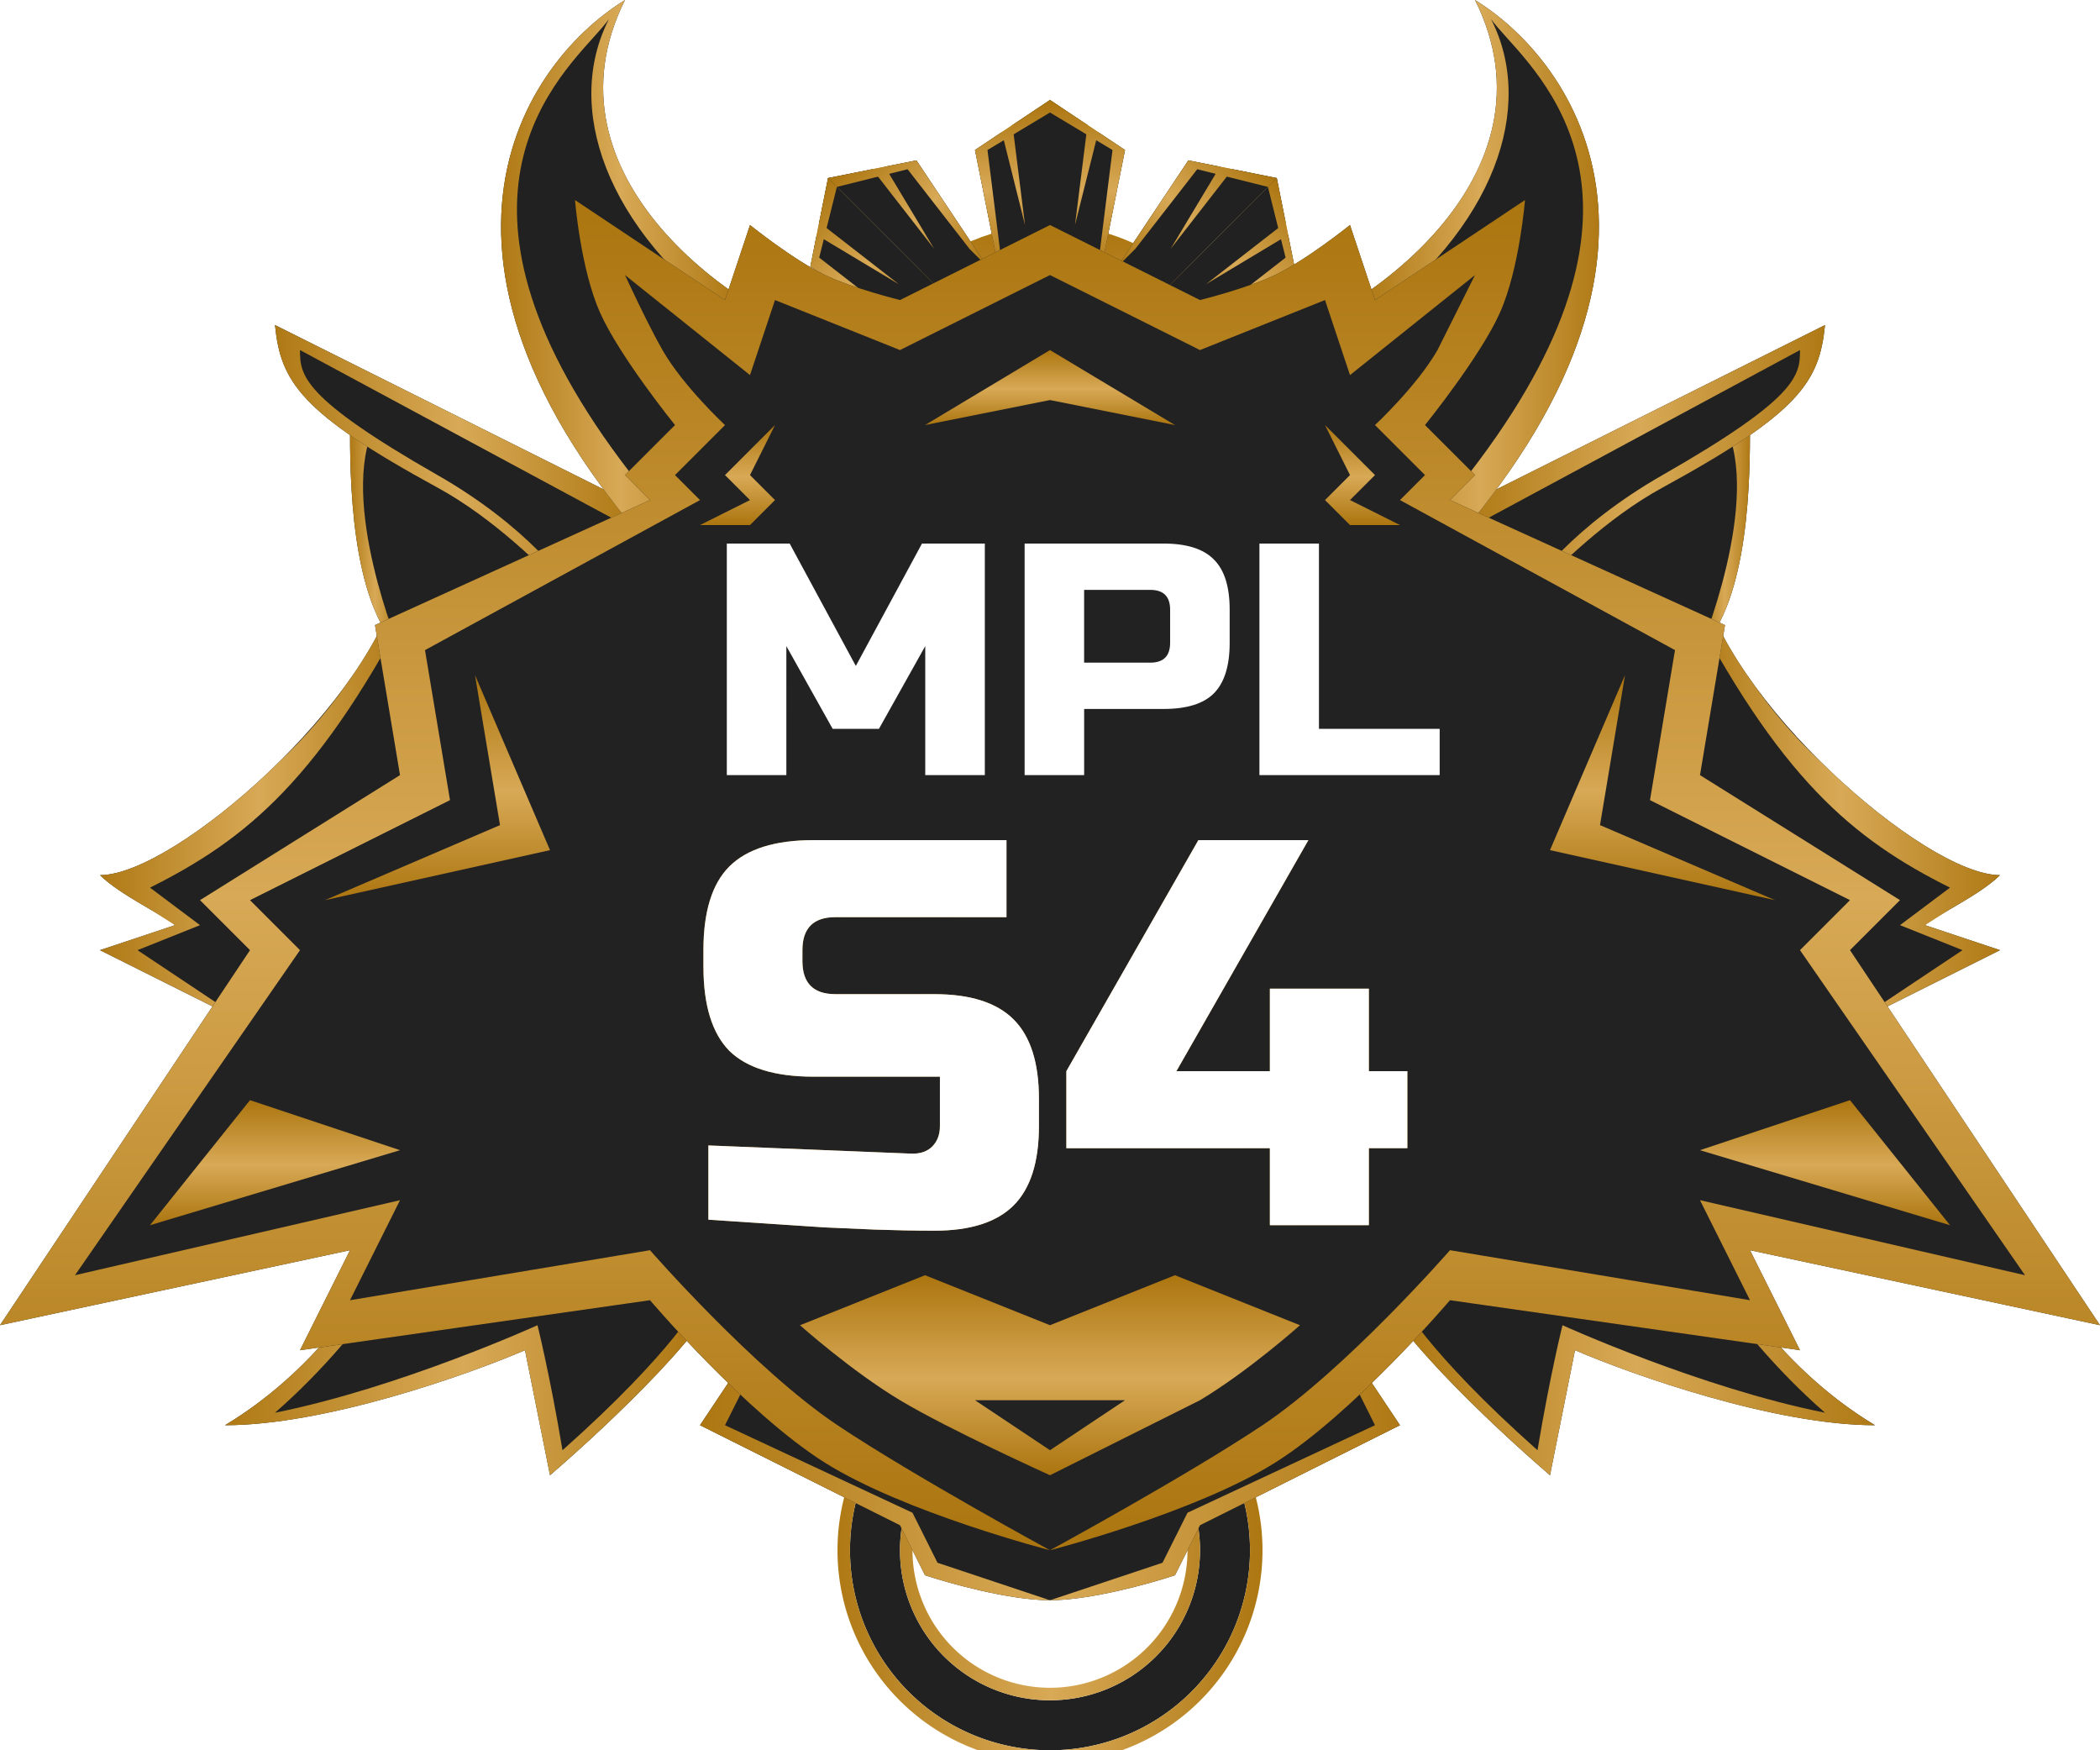 <svg xmlns="http://www.w3.org/2000/svg" width="84" height="70" fill="none" xmlns:v="https://vecta.io/nano"><style><![CDATA[.B{fill:#212121}.C{fill-rule:evenodd}]]></style><g class="C"><path d="M42 70a8 8 0 1 0 0-16 8 8 0 1 0 0 16zm0-2a6 6 0 1 0 0-12 6 6 0 1 0 0 12z" class="B"/><path d="M50.5 62a8.5 8.5 0 1 1-17 0 8.5 8.5 0 1 1 17 0zM42 67.5a5.5 5.5 0 1 0 0-11 5.5 5.5 0 1 0 0 11zm8-5.5a8 8 0 1 1-16 0 8 8 0 1 1 16 0zm-2 0a6 6 0 1 1-12 0 6 6 0 1 1 12 0z" fill="url(#B)"/></g><circle cx="42" cy="17" r="8" fill="url(#C)"/><path d="M39 6l3-2v7h-2l-1-5z" fill="url(#D)"/><path d="M45 6l-3-2v7h2l1-5z" fill="url(#E)"/><g class="C"><g class="B"><path d="M40.071 5.286L39 6l1 5h2V4l-1.5 1 .5 4-.928-3.714z"/><path d="M43.928 5.286L45 6l-1 5h-2V4l1.5 1h0L43 9l.929-3.714z"/></g><path d="M42 4l-3 2 1 5v-1l-.5-4L42 4.5V4z" fill="url(#D)"/><path d="M42 4l3 2-1 5v-1l.5-4L42 4.5V4z" fill="url(#E)"/></g><path d="M32.414 10.657l.707-3.535 4.95 4.95-1.414 1.414-4.243-2.828z" fill="url(#F)"/><path d="M36.657 6.414l-3.535.707 4.95 4.95 1.414-1.414-2.829-4.243z" fill="url(#G)"/><g class="C"><g class="B"><path d="M32.667 9.394l-.252 1.263 4.243 2.829 1.414-1.414-4.95-4.95-.354 1.768 3.182 2.475-3.283-1.97z"/><path d="M35.394 6.667l1.263-.253 2.829 4.243-1.414 1.414-4.95-4.95 1.768-.354 2.475 3.182-1.97-3.283z"/></g><path d="M33.121 7.121l-.707 3.535 4.243 2.829-.707-.707-3.182-2.475.707-2.828-.354-.354z" fill="url(#F)"/><path d="M33.121 7.121l3.535-.707 2.829 4.243-.707-.707-2.475-3.182-2.828.707-.354-.354z" fill="url(#G)"/></g><path d="M51.778 10.657l-.707-3.535-4.95 4.95 1.414 1.414 4.243-2.828z" fill="url(#H)"/><path d="M47.536 6.414l3.535.707-4.95 4.95-1.414-1.414 2.828-4.243z" fill="url(#I)"/><g class="C"><g class="B"><path d="M51.526 9.394l.252 1.263-4.243 2.829-1.414-1.414 4.95-4.95.354 1.768-3.182 2.475 3.283-1.97z"/><path d="M48.798 6.667l-1.263-.253-2.828 4.243 1.414 1.414 4.95-4.95-1.768-.354-2.475 3.182 1.97-3.283z"/></g><path d="M51.071 7.121l.707 3.535-4.243 2.829.707-.707 3.182-2.475-.707-2.828.354-.354z" fill="url(#H)"/><path d="M51.071 7.121l-3.535-.707-2.828 4.243.707-.707 2.475-3.182 2.828.707.353-.354z" fill="url(#I)"/></g><path d="M4 35c3 0 11-7 12-12l3 3v6l-9 9-6-3 3-1c-.333-.333-2.2-1.2-3-2z" class="B"/><path d="M11.15 30.487C8.549 33.057 5.58 35 4 35c.486.486 1.366.997 2.057 1.398L7 37l-3 1 6 3-4.5-3L8 37l-2-1.5c3.887-1.944 6.83-4.359 10.664-11.836L16 23c-.276 1.378-1.083 2.907-2.17 4.401-.705 1.006-1.591 2.06-2.68 3.087z" fill="url(#J)" class="C"/><path d="M24 22c-.333.333-4 1.6-8 4-2-2-2-7-2-9 4 0 7 2.667 10 5z" class="B"/><path d="M16 26c-2-2-2-7-2-9h1c-1.5 3 1 9 1 9z" fill="url(#K)"/><path d="M27 21l-16-8c.226 2.254 1 3.5 6.5 6.5C19.936 20.829 22 23 23 24l4-3z" class="B"/><path d="M12 14c0 1 .06 1.892 5.5 5 3.5 2 5.333 4.333 5.5 5l-.244-.245c-1.069-1.077-3.003-3.026-5.256-4.254-5.5-3-6.274-4.246-6.5-6.5l14.667 7.333L25 21l-13-7z" fill="url(#L)" class="C"/><path d="M9 57c4-2.4 6.333-6.333 7-8h13v2c0 1.6-4.667 6-7 8l-1-5c-2.333 1-8 3-12 3z" class="B"/><path d="M13.987 52.416C12.801 53.995 11.139 55.717 9 57c4 0 9.667-2 12-3l1 5c1.659-1.422 4.498-4.058 6-6.037V52s-1 2-5.5 6c-.5-3-1-5-1-5S16 55.5 11 56.5c4-3.5 6-7.5 6-7.5s-1.22 1.525-3.013 3.416z" fill="url(#M)" class="C"/><path d="M28 24C15.2 11.2 20.667 2.667 25 0c-3.5 7 4.333 12.667 9 14 0 .333-1.2 2.8-6 10z" class="B"/><path d="M25.097 20.801c.321.128.625.199.903.199l.5-.5C16.834 9.153 21.65 3.811 23.729 1.505c.267-.296.489-.543.63-.745C22.576 4.245 24.135 9.098 29.5 13c.058-.351.042-.757-.034-1.2C25.727 9.246 22.521 4.957 25 0c-3.962 2.438-8.87 9.779.097 20.801z" fill="url(#N)" class="C"/><path d="M80 35c-3 0-11-7-12-12l-3 3v6l9 9 6-3-3-1c.333-.333 2.2-1.2 3-2z" class="B"/><path d="M72.85 30.487C75.451 33.057 78.42 35 80 35c-.486.486-1.366.997-2.057 1.398L77 37l3 1-6 3 4.5-3-2.5-1 2-1.5c-3.887-1.944-6.83-4.359-10.664-11.836L68 23c.275 1.378 1.083 2.907 2.17 4.401.705 1.006 1.591 2.06 2.68 3.087z" fill="url(#O)" class="C"/><path d="M60 22c.333.333 4 1.6 8 4 2-2 2-7 2-9-4 0-7 2.667-10 5z" class="B"/><path d="M68 26c2-2 2-7 2-9h-1c1.5 3-1 9-1 9z" fill="url(#P)"/><path d="M57 21l16-8c-.225 2.254-1 3.5-6.5 6.5C64.064 20.829 62 23 61 24l-4-3z" class="B"/><g class="C"><path d="M72 14c0 1-.06 1.892-5.5 5-3.5 2-5.333 4.333-5.5 5l.244-.245c1.069-1.077 3.003-3.026 5.256-4.254 5.5-3 6.275-4.246 6.5-6.5l-14.667 7.333L59 21l13-7z" fill="url(#Q)"/><path d="M54 54l2 3-8 4-1 2c-1 .333-3.4 1-5 1V54h12zm-24 0l-2 3 8 4 1 2c1 .333 3.4 1 5 1V54H30z" class="B"/><path d="M54 55h.667L56 57h0l-8 4-1 2c-1 .333-3.4 1-5 1l4.5-1.5 1-2L55 57l-1-2zm-24 0h-.667L28 57h0l8 4 1 2c1 .333 3.4 1 5 1l-4.5-1.5-1-2L29 57l1-2z" fill="url(#R)"/></g><path d="M75 57c-4-2.4-6.333-6.333-7-8H55v2c0 1.6 4.667 6 7 8l1-5c2.333 1 8 3 12 3z" class="B"/><path d="M70.013 52.416C71.199 53.995 72.861 55.717 75 57c-4 0-9.667-2-12-3l-1 5c-1.659-1.422-4.498-4.058-6-6.037V52s1 2 5.5 6c.5-3 1-5 1-5S68 55.5 73 56.5C69 53 67 49 67 49s1.22 1.525 3.013 3.416z" fill="url(#S)" class="C"/><path d="M56 24c12.8-12.8 7.333-21.333 3-24 3.5 7-4.333 12.667-9 14 0 .333 1.2 2.8 6 10z" class="B"/><g class="C"><path d="M58.903 20.801c-.321.128-.625.199-.903.199l-.5-.5c9.666-11.347 4.849-16.689 2.77-18.995-.267-.296-.489-.543-.63-.745 1.783 3.484.224 8.338-5.141 12.24-.058-.351-.042-.757.034-1.2C58.273 9.246 61.479 4.957 59 0c3.962 2.438 8.87 9.779-.097 20.801z" fill="url(#T)"/><path d="M42 9l-6 3s-1.886-.467-3-1c-1.27-.607-3-2-3-2l-1 3-6-4s.219 2.743 1 4.5 3 4.5 3 4.5l-2 2 1 1-11 5 1 6-8 5 2 2L0 53l14-3-2 4 14-2s3.841 4.516 7 6.5c3.194 2.005 9 3.5 9 3.5h0s5.806-1.495 9-3.5c3.159-1.984 7-6.5 7-6.5l14 2-2-4 14 3-10-15 2-2-8-5 1-6-11-5 1-1-2-2s2.219-2.743 3-4.5S61 8 61 8l-6 4-1-3s-1.73 1.392-3 2c-1.114.533-3 1-3 1l-6-3z" fill="#232222"/><path d="M36 14l6-3 6 3 5-2 1 3 5-4-1.5 3c-.822 1.438-2.5 3-2.5 3l2 2-1 1 11 6-1 6 8 4-2 2 9 13-13-3 2 4-12-2s-4.167 4.776-7.5 7c-3.051 2.036-8.5 5-8.5 5s5.806-1.495 9-3.5c3.159-1.984 7-6.5 7-6.5l14 2-2-4 14 3-10-15 2-2-8-5 1-6-11-5 1-1-2-2s2.219-2.743 3-4.5S61 8 61 8l-6 4-1-3s-1.73 1.392-3 2c-1.114.533-3 1-3 1l-6-3-6 3s-1.886-.467-3-1c-1.27-.607-3-2-3-2l-1 3-6-4s.219 2.743 1 4.5 3 4.5 3 4.5l-2 2 1 1-11 5 1 6-8 5 2 2L0 53l14-3-2 4 14-2s3.841 4.516 7 6.5c3.194 2.005 9 3.5 9 3.5s-5.449-2.964-8.5-5c-3.332-2.224-7.5-7-7.5-7l-12 2 2-4-13 3 9-13-2-2 8-4-1-6 11-6-1-1 2-2s-1.678-1.561-2.5-3c-.613-1.072-1.5-3-1.5-3l5 4 1-3 5 2z" fill="url(#U)"/></g><path d="M6 49l4-5 6 2-10 3z" fill="url(#V)"/><path d="M20 33l-1-6 3 7-9 2 7-3z" fill="url(#W)"/><path d="M30 20l-1-1 2-2-1 2 1 1-1 1h-2l2-1z" fill="url(#X)"/><g class="C"><path d="M42 59l6-3c1.953-1.172 4-3 4-3l-5-2-5 2-5-2-5 2s2.047 1.828 4 3c1.945 1.167 5.968 2.986 6 3h0 0z" fill="url(#Y)"/><path d="M42 14l5 3-5-1-5 1 5-3h0 0 0 0z" fill="url(#Z)"/></g><path d="M78 49l-4-5-6 2 10 3z" fill="url(#a)"/><path d="M64 33l1-6-3 7 9 2-7-3z" fill="url(#b)"/><path d="M54 20l1-1-2-2 1 2-1 1 1 1h2l-2-1z" fill="url(#c)"/><path d="M42 56h3l-3 2h0 0 0 0l-3-2h3 0z" fill="#232222" class="C"/><g filter="url(#A)"><use href="#e" fill="url(#d)"/></g><g fill="#fff"><use href="#e"/><path d="M37.01 25.84l-1.852 3.308h-1.852l-1.852-3.308V31h-2.381v-9.261h2.514l2.646 4.895 2.646-4.895h2.514V31H37.01v-5.16zm3.974-4.101h5.557c.926 0 1.596.212 2.011.635.423.415.635 1.085.635 2.011v1.323c0 .926-.212 1.601-.635 2.024-.415.415-1.085.622-2.011.622h-3.175V31h-2.381v-9.261zm5.821 2.646c0-.529-.265-.794-.794-.794h-2.646v2.911h2.646c.529 0 .794-.265.794-.794v-1.323zm5.953 4.763h4.829V31h-7.21v-9.261h2.381v7.409z"/></g><defs><filter id="A" x="22.287" y="27.75" width="39.858" height="27.32" filterUnits="userSpaceOnUse" color-interpolation-filters="sRGB"><feFlood flood-opacity="0"/><feBlend in="SourceGraphic"/><feGaussianBlur stdDeviation="2.925"/></filter><linearGradient id="B" x1="32.705" y1="62" x2="50.811" y2="62" href="#f"><stop stop-color="#ab750f"/><stop offset=".516" stop-color="#d8a956"/><stop offset="1" stop-color="#ab750f"/></linearGradient><linearGradient id="C" x1="42" y1="9" x2="42" y2="25" href="#f"><stop stop-color="#ab750f"/><stop offset=".516" stop-color="#d8a956"/><stop offset="1" stop-color="#ab750f"/></linearGradient><linearGradient id="D" x1="40.5" y1="4" x2="40.5" y2="11" href="#f"><stop stop-color="#ab750f"/><stop offset=".516" stop-color="#d8a956"/><stop offset="1" stop-color="#ab750f"/></linearGradient><linearGradient id="E" x1="43.5" y1="4" x2="43.5" y2="11" href="#f"><stop stop-color="#ab750f"/><stop offset=".516" stop-color="#d8a956"/><stop offset="1" stop-color="#ab750f"/></linearGradient><linearGradient id="F" x1="32.06" y1="8.182" x2="37.01" y2="13.132" href="#f"><stop stop-color="#ab750f"/><stop offset=".516" stop-color="#d8a956"/><stop offset="1" stop-color="#ab750f"/></linearGradient><linearGradient id="G" x1="34.182" y1="6.061" x2="39.132" y2="11.01" href="#f"><stop stop-color="#ab750f"/><stop offset=".516" stop-color="#d8a956"/><stop offset="1" stop-color="#ab750f"/></linearGradient><linearGradient id="H" x1="52.132" y1="8.182" x2="47.182" y2="13.132" href="#f"><stop stop-color="#ab750f"/><stop offset=".516" stop-color="#d8a956"/><stop offset="1" stop-color="#ab750f"/></linearGradient><linearGradient id="I" x1="50.01" y1="6.061" x2="45.061" y2="11.01" href="#f"><stop stop-color="#ab750f"/><stop offset=".516" stop-color="#d8a956"/><stop offset="1" stop-color="#ab750f"/></linearGradient><linearGradient id="J" x1="3.408" y1="32" x2="16.895" y2="32" href="#f"><stop stop-color="#ab750f"/><stop offset=".516" stop-color="#d8a956"/><stop offset="1" stop-color="#ab750f"/></linearGradient><linearGradient id="K" x1="13.906" y1="21.5" x2="16.036" y2="21.5" href="#f"><stop stop-color="#ab750f"/><stop offset=".516" stop-color="#d8a956"/><stop offset="1" stop-color="#ab750f"/></linearGradient><linearGradient id="L" x1="10.314" y1="18.5" x2="25.935" y2="18.5" href="#f"><stop stop-color="#ab750f"/><stop offset=".516" stop-color="#d8a956"/><stop offset="1" stop-color="#ab750f"/></linearGradient><linearGradient id="M" x1="8.112" y1="54" x2="28.348" y2="54" href="#f"><stop stop-color="#ab750f"/><stop offset=".516" stop-color="#d8a956"/><stop offset="1" stop-color="#ab750f"/></linearGradient><linearGradient id="N" x1="19.599" y1="10.5" x2="29.709" y2="10.5" href="#f"><stop stop-color="#ab750f"/><stop offset=".516" stop-color="#d8a956"/><stop offset="1" stop-color="#ab750f"/></linearGradient><linearGradient id="O" x1="80.592" y1="32" x2="67.105" y2="32" href="#f"><stop stop-color="#ab750f"/><stop offset=".516" stop-color="#d8a956"/><stop offset="1" stop-color="#ab750f"/></linearGradient><linearGradient id="P" x1="70.094" y1="21.5" x2="67.964" y2="21.5" href="#f"><stop stop-color="#ab750f"/><stop offset=".516" stop-color="#d8a956"/><stop offset="1" stop-color="#ab750f"/></linearGradient><linearGradient id="Q" x1="73.686" y1="18.5" x2="58.065" y2="18.5" href="#f"><stop stop-color="#ab750f"/><stop offset=".516" stop-color="#d8a956"/><stop offset="1" stop-color="#ab750f"/></linearGradient><linearGradient id="R" x1="57.309" y1="59.5" x2="27.488" y2="59.5" href="#f"><stop stop-color="#ab750f"/><stop offset=".516" stop-color="#d8a956"/><stop offset="1" stop-color="#ab750f"/></linearGradient><linearGradient id="S" x1="75.888" y1="54" x2="55.652" y2="54" href="#f"><stop stop-color="#ab750f"/><stop offset=".516" stop-color="#d8a956"/><stop offset="1" stop-color="#ab750f"/></linearGradient><linearGradient id="T" x1="64.401" y1="10.5" x2="54.292" y2="10.5" href="#f"><stop stop-color="#ab750f"/><stop offset=".516" stop-color="#d8a956"/><stop offset="1" stop-color="#ab750f"/></linearGradient><linearGradient id="U" x1="42" y1="8" x2="42" y2="62" href="#f"><stop stop-color="#ab750f"/><stop offset=".516" stop-color="#d8a956"/><stop offset="1" stop-color="#ab750f"/></linearGradient><linearGradient id="V" x1="11" y1="44" x2="11" y2="49" href="#f"><stop stop-color="#ab750f"/><stop offset=".516" stop-color="#d8a956"/><stop offset="1" stop-color="#ab750f"/></linearGradient><linearGradient id="W" x1="17.5" y1="27" x2="17.5" y2="36" href="#f"><stop stop-color="#ab750f"/><stop offset=".516" stop-color="#d8a956"/><stop offset="1" stop-color="#ab750f"/></linearGradient><linearGradient id="X" x1="29.5" y1="17" x2="29.5" y2="21" href="#f"><stop stop-color="#ab750f"/><stop offset=".516" stop-color="#d8a956"/><stop offset="1" stop-color="#ab750f"/></linearGradient><linearGradient id="Y" x1="42" y1="51" x2="42" y2="59" href="#f"><stop stop-color="#ab750f"/><stop offset=".516" stop-color="#d8a956"/><stop offset="1" stop-color="#ab750f"/></linearGradient><linearGradient id="Z" x1="42" y1="14" x2="42" y2="17" href="#f"><stop stop-color="#ab750f"/><stop offset=".516" stop-color="#d8a956"/><stop offset="1" stop-color="#ab750f"/></linearGradient><linearGradient id="a" x1="73" y1="44" x2="73" y2="49" href="#f"><stop stop-color="#ab750f"/><stop offset=".516" stop-color="#d8a956"/><stop offset="1" stop-color="#ab750f"/></linearGradient><linearGradient id="b" x1="66.5" y1="27" x2="66.5" y2="36" href="#f"><stop stop-color="#ab750f"/><stop offset=".516" stop-color="#d8a956"/><stop offset="1" stop-color="#ab750f"/></linearGradient><linearGradient id="c" x1="54.5" y1="17" x2="54.5" y2="21" href="#f"><stop stop-color="#ab750f"/><stop offset=".516" stop-color="#d8a956"/><stop offset="1" stop-color="#ab750f"/></linearGradient><linearGradient id="d" x1="25.598" y1="41.5" x2="57.549" y2="41.5" href="#f"><stop stop-color="#ab750f"/><stop offset=".516" stop-color="#d8a956"/><stop offset="1" stop-color="#ab750f"/></linearGradient><path id="e" d="M28.335 45.81l8.162.33c.337 0 .601-.095.792-.286.205-.205.308-.477.308-.814v-1.98h-5.06c-1.54 0-2.662-.345-3.366-1.034-.689-.704-1.034-1.826-1.034-3.366V38c0-1.54.345-2.655 1.034-3.344.704-.704 1.826-1.056 3.366-1.056h7.722v3.08h-6.842c-.88 0-1.32.44-1.32 1.32v.44c0 .88.44 1.32 1.32 1.32h3.96c1.437 0 2.493.337 3.168 1.012s1.012 1.731 1.012 3.168v1.1c0 1.437-.337 2.493-1.012 3.168s-1.731 1.012-3.168 1.012c-.748 0-1.54-.015-2.376-.044l-2.024-.088-4.642-.308v-2.97zm22.46.11h-8.14v-3.08l5.28-9.24h4.4l-5.28 9.24h3.74v-3.3h3.96v3.3h1.54v3.08h-1.54V49h-3.96v-3.08z"/><linearGradient id="f" gradientUnits="userSpaceOnUse"/></defs></svg>